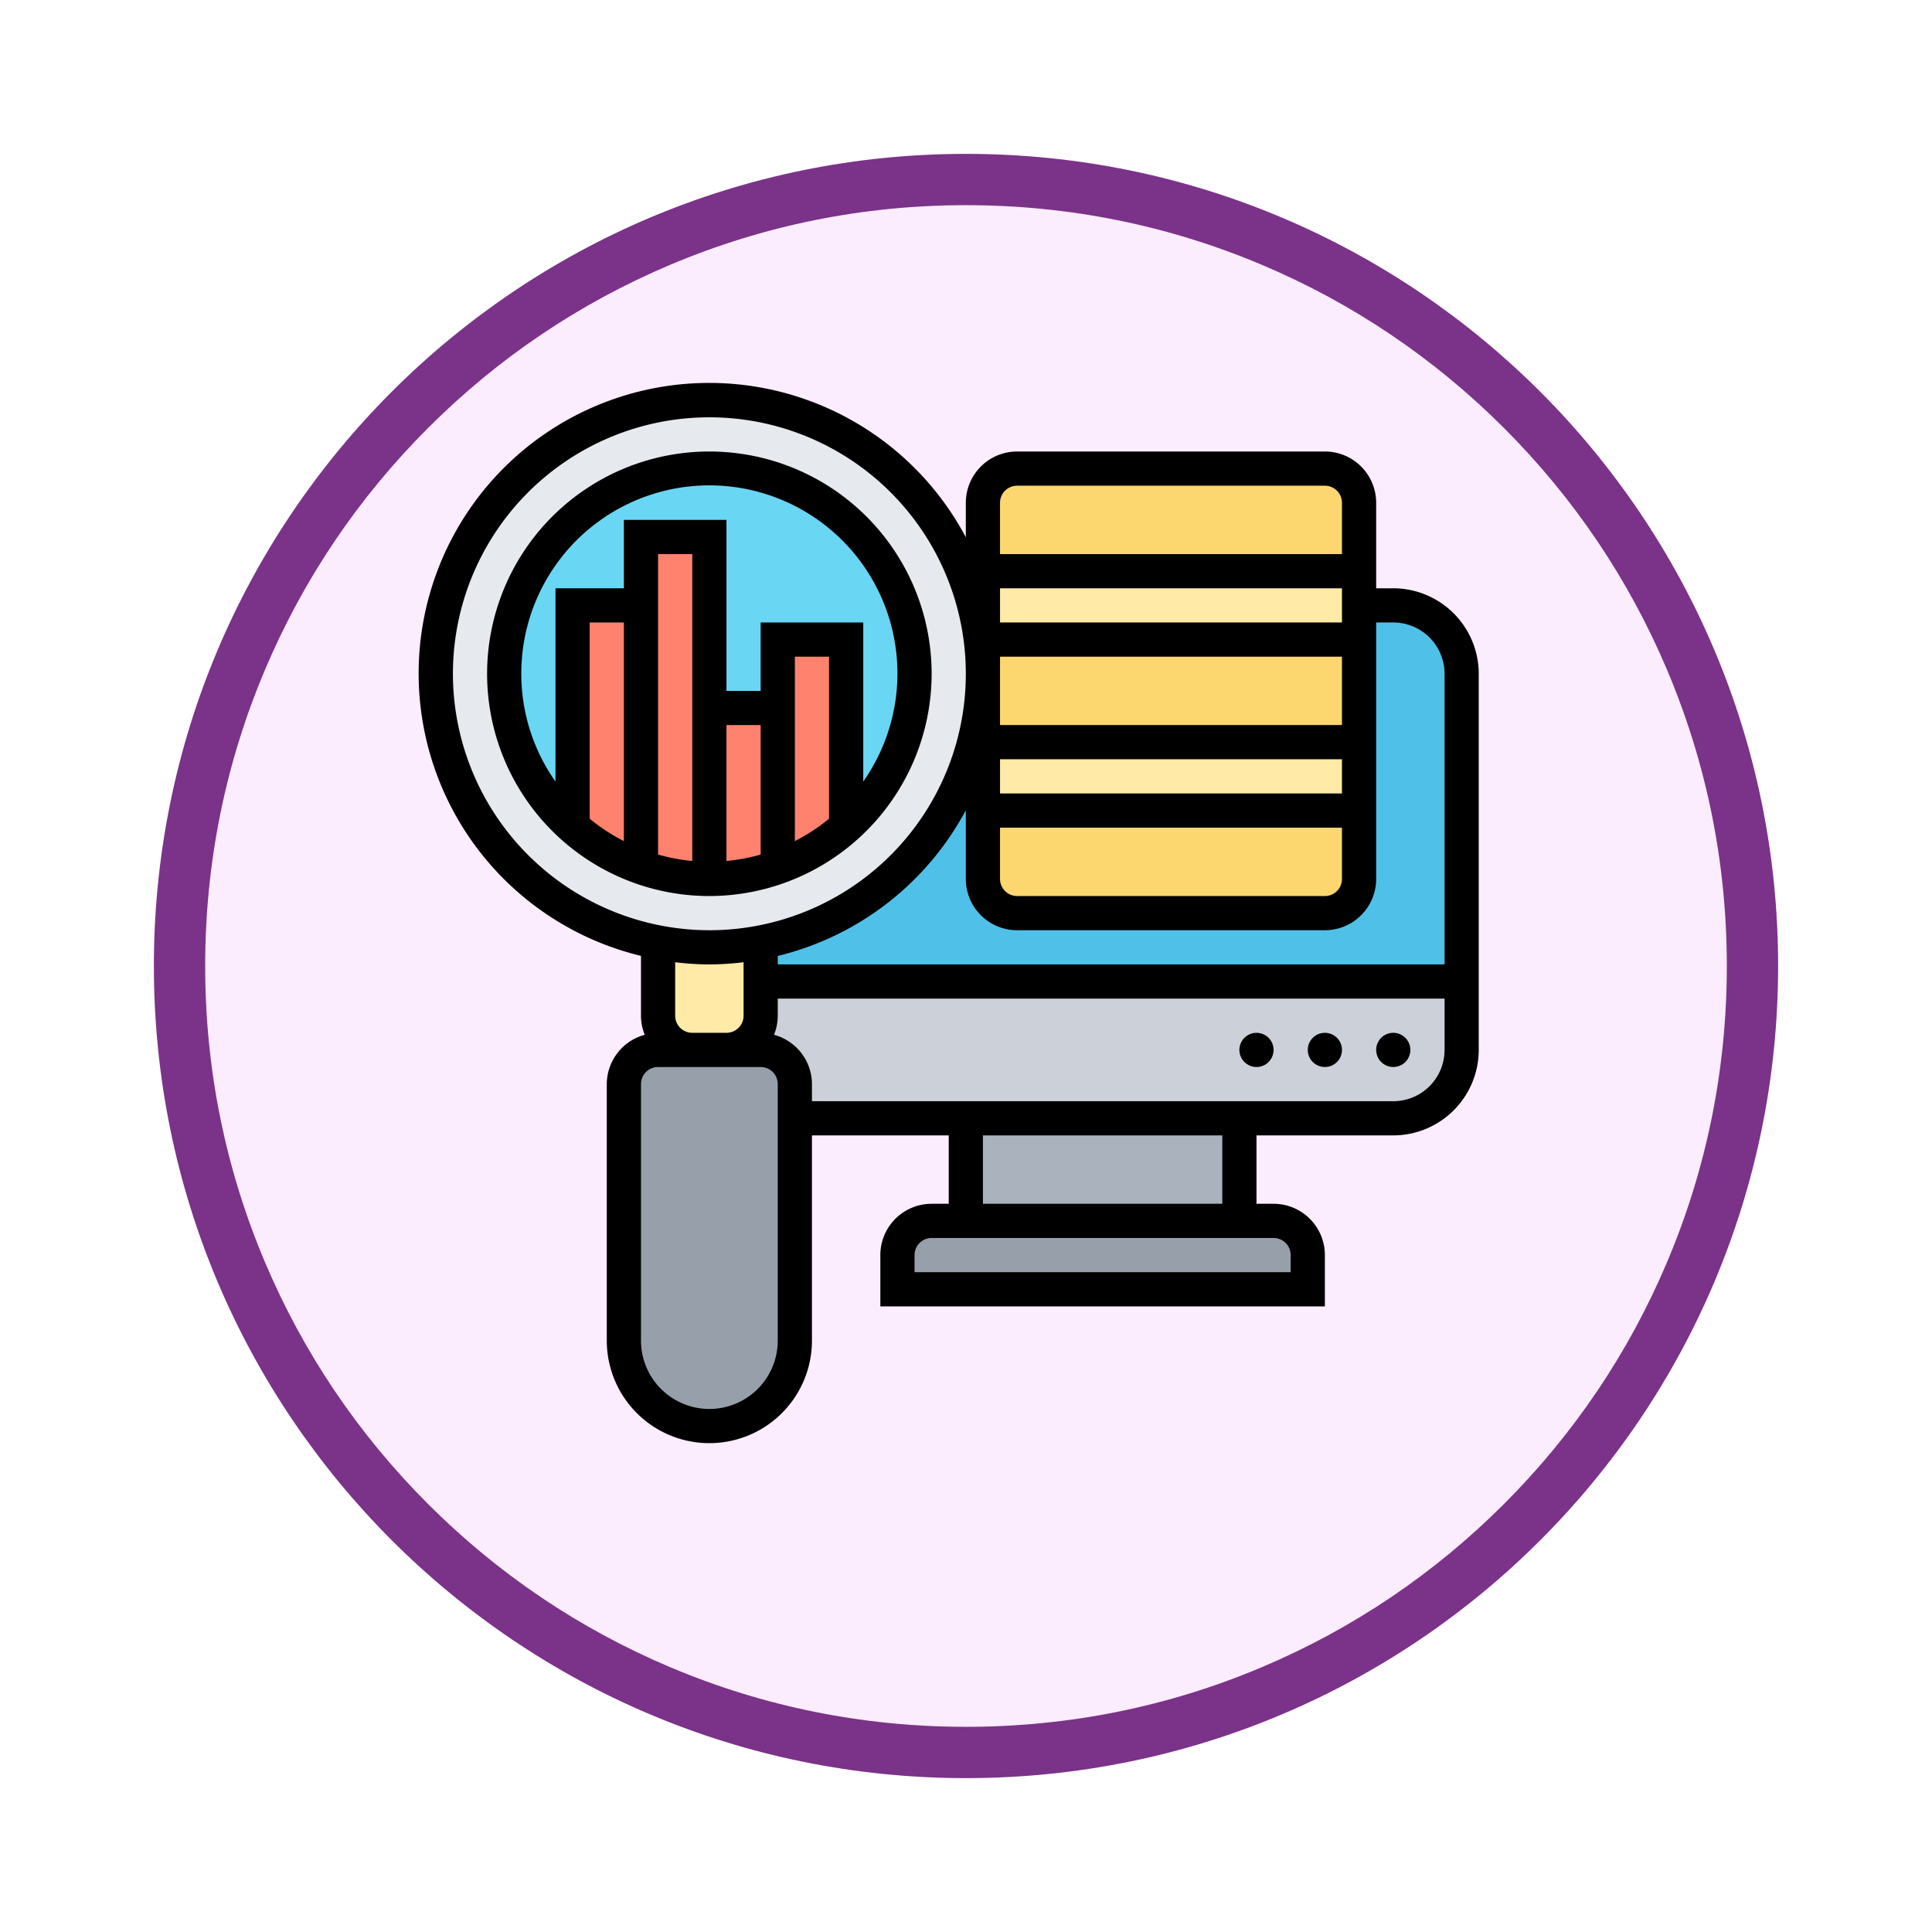 <svg xmlns="http://www.w3.org/2000/svg" xmlns:xlink="http://www.w3.org/1999/xlink" width="113" height="113" viewBox="0 0 113 113">
  <defs>
    <filter id="Path_982547" x="0" y="0" width="113" height="113" filterUnits="userSpaceOnUse">
      <feOffset dy="3" input="SourceAlpha"/>
      <feGaussianBlur stdDeviation="3" result="blur"/>
      <feFlood flood-opacity="0.161"/>
      <feComposite operator="in" in2="blur"/>
      <feComposite in="SourceGraphic"/>
    </filter>
  </defs>
  <g id="Group_1179294" data-name="Group 1179294" transform="translate(-8448.51 -3237.592)">
    <g id="Group_1179164" data-name="Group 1179164">
      <g id="Group_1178839" data-name="Group 1178839" transform="translate(8457.51 3243.592)">
        <g id="Group_1176922" data-name="Group 1176922" transform="translate(0 0)">
          <g id="Group_1172322" data-name="Group 1172322">
            <g id="Group_1164700" data-name="Group 1164700">
              <g id="Group_1160931" data-name="Group 1160931">
                <g id="Group_1160749" data-name="Group 1160749">
                  <g id="Group_1158891" data-name="Group 1158891">
                    <g id="Group_1157406" data-name="Group 1157406">
                      <g id="Group_1155793" data-name="Group 1155793">
                        <g id="Group_1154704" data-name="Group 1154704">
                          <g id="Group_1150790" data-name="Group 1150790">
                            <g id="Group_1154214" data-name="Group 1154214">
                              <g id="Group_1152583" data-name="Group 1152583">
                                <g id="Group_1146973" data-name="Group 1146973">
                                  <g id="Group_1146954" data-name="Group 1146954">
                                    <g transform="matrix(1, 0, 0, 1, -9, -6)" filter="url(#Path_982547)">
                                      <g id="Path_982547-2" data-name="Path 982547" transform="translate(9 6)" fill="#fbedfe">
                                        <path d="M 47.5 93.5 C 41.289 93.5 35.265 92.284 29.595 89.886 C 24.118 87.569 19.198 84.252 14.973 80.027 C 10.748 75.802 7.431 70.882 5.114 65.405 C 2.716 59.735 1.5 53.711 1.5 47.5 C 1.5 41.289 2.716 35.265 5.114 29.595 C 7.431 24.118 10.748 19.198 14.973 14.973 C 19.198 10.748 24.118 7.431 29.595 5.114 C 35.265 2.716 41.289 1.5 47.5 1.5 C 53.711 1.5 59.735 2.716 65.405 5.114 C 70.882 7.431 75.802 10.748 80.027 14.973 C 84.252 19.198 87.569 24.118 89.886 29.595 C 92.284 35.265 93.5 41.289 93.5 47.5 C 93.5 53.711 92.284 59.735 89.886 65.405 C 87.569 70.882 84.252 75.802 80.027 80.027 C 75.802 84.252 70.882 87.569 65.405 89.886 C 59.735 92.284 53.711 93.5 47.5 93.5 Z" stroke="none"/>
                                        <path d="M 47.5 3 C 41.491 3 35.664 4.176 30.18 6.496 C 24.881 8.737 20.122 11.946 16.034 16.034 C 11.946 20.121 8.737 24.881 6.496 30.179 C 4.176 35.664 3 41.491 3 47.5 C 3 53.509 4.176 59.336 6.496 64.82 C 8.737 70.119 11.946 74.878 16.034 78.966 C 20.122 83.054 24.881 86.263 30.18 88.504 C 35.664 90.824 41.491 92 47.5 92 C 53.509 92 59.336 90.824 64.821 88.504 C 70.119 86.263 74.878 83.054 78.966 78.966 C 83.054 74.878 86.263 70.119 88.504 64.82 C 90.824 59.336 92 53.509 92 47.5 C 92 41.491 90.824 35.664 88.504 30.179 C 86.263 24.881 83.054 20.121 78.966 16.034 C 74.878 11.946 70.119 8.737 64.821 6.496 C 59.336 4.176 53.509 3 47.5 3 M 47.5 0 C 73.734 0 95 21.266 95 47.5 C 95 73.733 73.734 95 47.5 95 C 21.266 95 7.62939453125e-06 73.733 7.62939453125e-06 47.5 C 7.62939453125e-06 21.266 21.266 0 47.5 0 Z" stroke="none" fill="#7b3289"/>
                                      </g>
                                    </g>
                                  </g>
                                </g>
                              </g>
                            </g>
                          </g>
                        </g>
                      </g>
                    </g>
                  </g>
                </g>
              </g>
            </g>
          </g>
        </g>
      </g>
      <g id="search_3598317" transform="translate(8472 3259)">
        <g id="Group_1179162" data-name="Group 1179162">
          <g id="Group_1179145" data-name="Group 1179145">
            <path id="Path_1041443" data-name="Path 1041443" d="M53,52v2H29V52a2.006,2.006,0,0,1,2-2H51A2.006,2.006,0,0,1,53,52Z" fill="#969faa"/>
          </g>
          <g id="Group_1179146" data-name="Group 1179146">
            <path id="Path_1041444" data-name="Path 1041444" d="M33,44H49v6H33Z" fill="#aab2bd"/>
          </g>
          <g id="Group_1179147" data-name="Group 1179147">
            <path id="Path_1041445" data-name="Path 1041445" d="M62,36v4a4,4,0,0,1-4,4H23V42a2.006,2.006,0,0,0-2-2H19a2.006,2.006,0,0,0,2-2V36Z" fill="#ccd1d9"/>
          </g>
          <g id="Group_1179148" data-name="Group 1179148">
            <path id="Path_1041446" data-name="Path 1041446" d="M21,14H58a4,4,0,0,1,4,4V36H21Z" fill="#4fc1e9"/>
          </g>
          <g id="Group_1179149" data-name="Group 1179149">
            <path id="Path_1041447" data-name="Path 1041447" d="M21,36v2a2.006,2.006,0,0,1-2,2H17a2.006,2.006,0,0,1-2-2V33.72a16.211,16.211,0,0,0,6,0Z" fill="#ffeaa7"/>
          </g>
          <g id="Group_1179150" data-name="Group 1179150">
            <path id="Path_1041448" data-name="Path 1041448" d="M21,40a2.006,2.006,0,0,1,2,2V57a5,5,0,0,1-10,0V42a2.006,2.006,0,0,1,2-2h6Z" fill="#969faa"/>
          </g>
          <g id="Group_1179151" data-name="Group 1179151">
            <path id="Path_1041449" data-name="Path 1041449" d="M15,33.72a16,16,0,1,1,6,0,16.211,16.211,0,0,1-6,0Z" fill="#e6e9ed"/>
          </g>
          <g id="Group_1179152" data-name="Group 1179152">
            <circle id="Ellipse_12542" data-name="Ellipse 12542" cx="12" cy="12" r="12" transform="translate(6 6)" fill="#69d6f4"/>
          </g>
          <g id="Group_1179153" data-name="Group 1179153">
            <path id="Path_1041450" data-name="Path 1041450" d="M26,26.93l.01.01A11.675,11.675,0,0,1,22,29.31V16h4Z" fill="#ff826e"/>
          </g>
          <g id="Group_1179154" data-name="Group 1179154">
            <path id="Path_1041451" data-name="Path 1041451" d="M22,29.31A11.8,11.8,0,0,1,18,30V20h4v9.3Z" fill="#ff826e"/>
          </g>
          <g id="Group_1179155" data-name="Group 1179155">
            <path id="Path_1041452" data-name="Path 1041452" d="M18,20V30a11.8,11.8,0,0,1-4-.69V10h4Z" fill="#ff826e"/>
          </g>
          <g id="Group_1179156" data-name="Group 1179156">
            <path id="Path_1041453" data-name="Path 1041453" d="M14,29.3v.01a11.675,11.675,0,0,1-4.01-2.37l.01-.01V14h4Z" fill="#ff826e"/>
          </g>
          <g id="Group_1179157" data-name="Group 1179157">
            <path id="Path_1041454" data-name="Path 1041454" d="M56,26v4a2.006,2.006,0,0,1-2,2H36a2.006,2.006,0,0,1-2-2V26Z" fill="#fcd770"/>
          </g>
          <g id="Group_1179158" data-name="Group 1179158">
            <path id="Path_1041455" data-name="Path 1041455" d="M56,16v6H34V16Z" fill="#fcd770"/>
          </g>
          <g id="Group_1179159" data-name="Group 1179159">
            <path id="Path_1041456" data-name="Path 1041456" d="M56,8v4H34V8a2.006,2.006,0,0,1,2-2H54A2.006,2.006,0,0,1,56,8Z" fill="#fcd770"/>
          </g>
          <g id="Group_1179160" data-name="Group 1179160">
            <path id="Path_1041457" data-name="Path 1041457" d="M34,22H56v4H34Z" fill="#ffeaa7"/>
          </g>
          <g id="Group_1179161" data-name="Group 1179161">
            <path id="Path_1041458" data-name="Path 1041458" d="M56,14v2H34V12H56Z" fill="#ffeaa7"/>
          </g>
        </g>
        <g id="Group_1179163" data-name="Group 1179163">
          <path id="Path_1041459" data-name="Path 1041459" d="M31,18A13,13,0,1,0,18,31,13.015,13.015,0,0,0,31,18ZM13,27.786a11.013,11.013,0,0,1-2-1.307V15h2Zm12-1.307a11.013,11.013,0,0,1-2,1.307V17h2Zm-4,2.095a11.006,11.006,0,0,1-2,.376V21h2ZM17,19v9.949a10.821,10.821,0,0,1-2-.376V11h2ZM7,18a11,11,0,1,1,20,6.305V15H21v4H19V9H13v4H9V24.305A10.93,10.93,0,0,1,7,18Z"/>
          <path id="Path_1041460" data-name="Path 1041460" d="M58,13H57V8a3,3,0,0,0-3-3H36a3,3,0,0,0-3,3v2.017A16.993,16.993,0,1,0,14,34.5V38a2.984,2.984,0,0,0,.22,1.116A3,3,0,0,0,12,42V57a6,6,0,1,0,12,0V45h8v4H31a3,3,0,0,0-3,3v3H54V52a3,3,0,0,0-3-3H50V45h8a5.006,5.006,0,0,0,5-5V18a5.006,5.006,0,0,0-5-5Zm0,2a3,3,0,0,1,3,3V35H22v-.495a17.049,17.049,0,0,0,11-8.522V30a3,3,0,0,0,3,3H54a3,3,0,0,0,3-3V15ZM35,27H55v3a1,1,0,0,1-1,1H36a1,1,0,0,1-1-1Zm20-2H35V23H55Zm0-4H35V17H55Zm0-6H35V13H55ZM36,7H54a1,1,0,0,1,1,1v3H35V8A1,1,0,0,1,36,7ZM3,18A15,15,0,1,1,18,33,15.017,15.017,0,0,1,3,18ZM18,35a17.138,17.138,0,0,0,2-.128V38a1,1,0,0,1-1,1H17a1,1,0,0,1-1-1V34.872A17.138,17.138,0,0,0,18,35Zm4,22a4,4,0,0,1-8,0V42a1,1,0,0,1,1-1h6a1,1,0,0,1,1,1Zm30-5v1H30V52a1,1,0,0,1,1-1H51A1,1,0,0,1,52,52Zm-4-3H34V45H48Zm10-6H24V42a2.994,2.994,0,0,0-2.22-2.884A2.984,2.984,0,0,0,22,38V37H61v3A3,3,0,0,1,58,43Z"/>
          <circle id="Ellipse_12543" data-name="Ellipse 12543" cx="1" cy="1" r="1" transform="translate(57 39)"/>
          <circle id="Ellipse_12544" data-name="Ellipse 12544" cx="1" cy="1" r="1" transform="translate(53 39)"/>
          <circle id="Ellipse_12545" data-name="Ellipse 12545" cx="1" cy="1" r="1" transform="translate(49 39)"/>
        </g>
      </g>
    </g>
  </g>
</svg>
